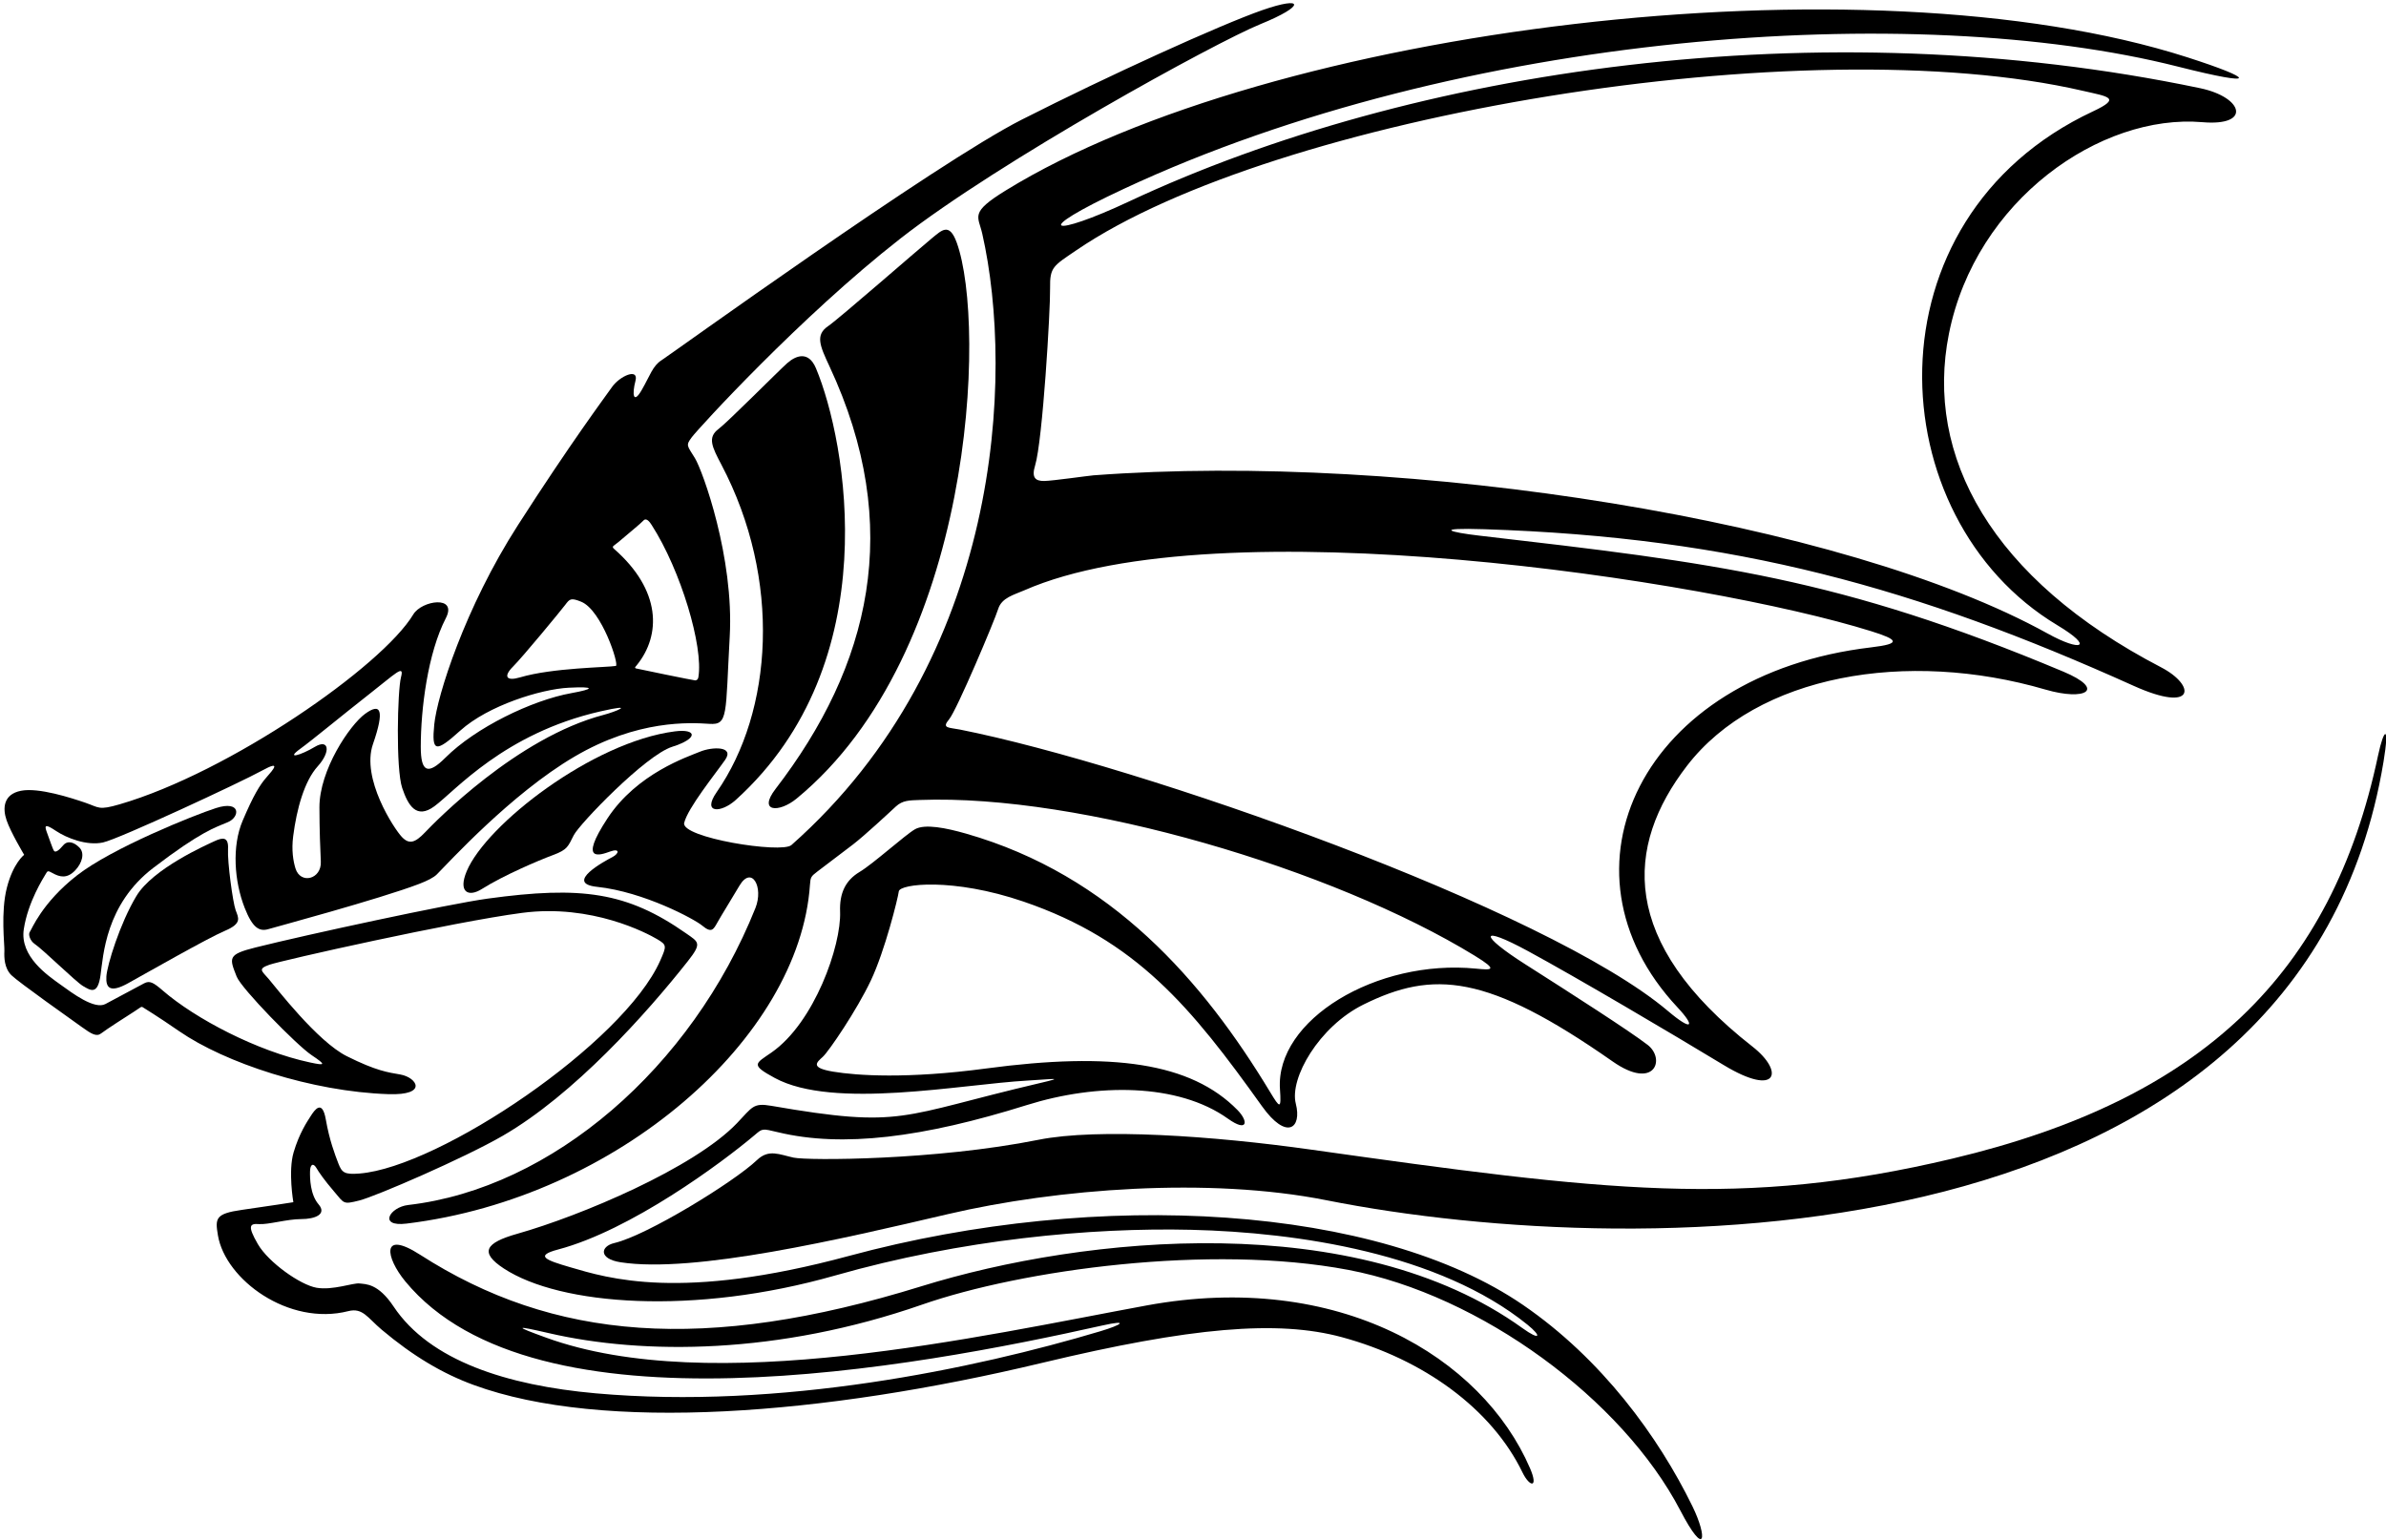 <?xml version="1.0" encoding="UTF-8"?>
<svg xmlns="http://www.w3.org/2000/svg" xmlns:xlink="http://www.w3.org/1999/xlink" width="522pt" height="337pt" viewBox="0 0 522 337" version="1.1">
<g id="surface1">
<path style=" stroke:none;fill-rule:nonzero;fill:rgb(0%,0%,0%);fill-opacity:1;" d="M 33.531 189.926 C 44.004 181.914 47.172 181.043 49.855 179.914 C 52.543 178.785 52.738 175.062 47.238 176.836 C 42.465 178.375 24.543 185.562 16.844 191.566 C 9.141 197.574 6.887 203.48 6.52 203.941 C 6.148 204.402 6.52 205.859 7.625 206.598 C 9.414 207.785 16.562 214.844 18.172 215.785 C 19.781 216.727 21.363 217.801 21.98 213.488 C 22.598 209.176 23.059 197.934 33.531 189.926 "/>
<path style=" stroke:none;fill-rule:nonzero;fill:rgb(0%,0%,0%);fill-opacity:1;" d="M 27.988 215.184 C 31.949 212.996 45.34 205.332 49.191 203.699 C 53.043 202.066 52.168 200.859 51.551 199.164 C 50.934 197.473 49.734 188.602 49.887 185.828 C 50.043 183.059 48.711 183.242 46.93 184.074 C 45.141 184.906 33.438 190.078 29.836 196.086 C 26.23 202.094 23.43 211.211 23.273 213.676 C 23.121 216.137 24.023 217.371 27.988 215.184 "/>
<path style=" stroke:none;fill-rule:nonzero;fill:rgb(0%,0%,0%);fill-opacity:1;" d="M 333.191 285.559 C 301.523 263.855 240.91 259.926 185.707 274.844 C 148.922 284.789 133.023 279.734 124.695 277.297 C 119.469 275.77 116.863 274.816 122.102 273.43 C 137.984 269.223 157.836 254.535 165.129 248.371 C 166.844 246.922 166.684 246.926 170.285 247.789 C 184.332 251.152 201.848 248.973 224.66 241.82 C 239.961 237.027 257.703 236.988 268.648 244.805 C 272.965 247.887 273.199 245.422 270.719 242.898 C 260.547 232.547 243.328 230.125 215.73 233.82 C 198.48 236.133 187.449 235.375 182.289 234.516 C 177.133 233.656 178.676 232.484 180.004 231.273 C 181.332 230.062 187.426 221.098 190.512 214.586 C 193.598 208.078 196.477 196.453 196.633 195.07 C 196.812 193.418 208.441 192.008 223.898 197.289 C 248.641 205.746 260.602 220.391 276.102 242.09 C 281.492 249.637 284.879 246.91 283.492 241.52 C 282.066 235.965 288.574 224.641 298.277 219.836 C 313.535 212.281 325.355 213.07 352.801 232.277 C 362.039 238.746 364.453 231.723 360.445 228.641 C 356.441 225.562 343.867 217.492 333.703 211.023 C 323.535 204.559 323.52 202.285 334.301 208.137 C 345.078 213.988 365.453 226.016 377.156 233.102 C 388.863 240.184 390.477 234.57 383.391 229.023 C 354.051 206.062 355.578 185.121 369.059 167.602 C 384.398 147.656 417.176 142.043 447.531 150.91 C 456.16 153.434 460.914 150.961 451.367 146.957 C 402.348 126.398 375.594 123.238 323.539 117.203 C 317.352 116.484 313.367 115.449 324.77 115.812 C 379.684 117.57 419.281 128.664 466.828 150.098 C 480.312 156.172 480.48 150.027 472.781 146.023 C 435.617 126.699 421.035 99.754 426.379 73.035 C 432.234 43.762 459.586 24.828 481.844 26.738 C 492.621 27.66 490.797 21.281 481.34 19.301 C 397.992 1.832 308.977 15.051 247 44.09 C 230.191 51.969 224.785 51.16 245.914 41.305 C 319.84 6.805 419.023 0.027 476.473 14.574 C 494.605 19.164 493.266 17.266 478.523 12.535 C 407.73 -10.176 277.797 6.133 220.086 41.645 C 212.078 46.574 214.004 47.219 214.895 51.141 C 221.957 82.27 219.086 144.281 173.145 184.926 C 170.98 186.844 148.914 183.312 149.684 180.074 C 150.453 176.844 156.473 169.383 158.629 166.305 C 160.781 163.223 155.766 163.395 153.117 164.504 C 150.469 165.609 139.367 169.234 132.898 179.09 C 126.43 188.945 131.344 187.105 133.5 186.336 C 135.656 185.566 135.473 186.789 133.965 187.566 C 132.453 188.344 123.266 193.285 130.625 194.07 C 140.879 195.16 151.969 201.168 153.598 202.531 C 155.68 204.273 156.078 203.422 156.953 201.863 C 158.129 199.781 159.211 198.152 161.762 193.836 C 164.441 189.309 167.113 194.098 165.266 198.719 C 151.305 233.617 120.812 260.059 89.293 263.695 C 85.289 264.156 82.633 268.535 88.945 267.762 C 135.168 262.125 174.922 227.094 177.199 193.629 C 177.316 191.93 177.441 191.785 178.797 190.738 C 180.152 189.691 184.012 186.801 186.59 184.82 C 189.164 182.84 194.508 177.871 195.984 176.496 C 197.465 175.121 198.941 175.145 201.246 175.059 C 236.41 173.738 291.629 190.141 322.633 209.141 C 327.938 212.395 326.309 212.305 322.922 211.969 C 301.176 209.824 278.98 223.18 280.027 238.363 C 280.336 242.828 280.016 242.527 277.871 238.977 C 263.258 214.766 243.172 191.516 211.328 182.418 C 207.016 181.188 202.336 180.234 200.18 181.469 C 198.02 182.699 191.117 188.977 188.035 190.824 C 184.957 192.672 183.641 195.473 183.793 199.477 C 184.078 206.926 178.156 223.805 168.781 230.324 C 165.238 232.785 164.109 232.969 169.5 235.895 C 182.355 242.875 210.254 237.27 224.902 236.457 C 230.445 236.148 233.219 235.676 227.43 237.031 C 196.621 244.242 197.82 247.031 168.754 241.992 C 164.75 241.297 164.625 242.246 161.234 245.785 C 151.832 255.617 127.047 266.062 113.152 269.996 C 106.207 271.965 104.824 274.039 110.215 277.582 C 122.52 285.668 151.816 287.93 182.691 279.125 C 210.414 271.219 238.676 268.598 260.617 269.121 C 283.93 269.68 314.91 274.293 334.164 289.879 C 337.398 292.496 336.938 293.422 333.086 290.648 C 296.742 264.48 237.465 270.363 201.559 281.484 C 154.129 296.176 120.977 293.266 91.891 274.566 C 83.266 269.023 84.355 275.172 88.668 280.406 C 117 314.812 200.141 299.242 241.145 290.066 C 247.102 288.734 245.461 289.91 240.719 291.324 C 213.234 299.535 170.672 308.512 130.328 304.906 C 110.906 303.172 94.023 297.785 86.102 285.902 C 82.711 280.82 80.039 281.039 78.656 280.863 C 77.273 280.691 72.793 282.414 69.25 281.801 C 65.707 281.184 58.719 276.246 56.406 272.242 C 54.098 268.238 54.637 267.719 56.637 267.871 C 58.641 268.027 62.793 266.777 65.875 266.777 C 68.953 266.777 71.551 265.715 69.703 263.559 C 67.855 261.402 67.789 257.852 67.828 256.312 C 67.863 254.773 68.535 254.457 69.184 255.535 C 69.828 256.613 70.879 258.152 73.113 260.77 C 75.348 263.391 75.012 263.609 78.594 262.711 C 82.18 261.816 101.555 253.426 109.984 248.551 C 125.562 239.547 141.395 221.855 150.469 210.355 C 153.641 206.34 152.852 206.176 150.078 204.234 C 137.184 195.207 127.246 193.828 106.691 196.648 C 98.055 197.832 67.039 204.547 55.922 207.332 C 49.773 208.871 50.152 209.586 51.781 213.719 C 52.816 216.344 64.941 228.746 68.176 230.902 C 71.41 233.062 71.188 233.219 67.859 232.508 C 56.211 230.027 42.707 222.902 35.637 216.789 C 33.57 215.004 32.762 214.535 31.531 215.184 C 30.297 215.828 25.477 218.402 23.082 219.703 C 20.691 221.004 15.875 217.371 13.188 215.434 C 10.5 213.492 4.281 209.332 5.207 203.324 C 6.129 197.32 9.52 192.09 9.969 191.312 C 10.414 190.531 10.445 190.477 11.48 191.051 C 13.047 191.93 14.664 192.363 16.469 190.445 C 17.977 188.848 18.594 186.691 17.359 185.461 C 16.129 184.227 14.746 183.879 13.816 184.996 C 12.891 186.113 12.125 186.629 11.816 186.199 C 11.508 185.766 10.797 183.547 10.285 182.223 C 9.602 180.445 9.965 180.309 12.273 181.848 C 14.586 183.387 18.988 185.129 22.531 184.359 C 26.074 183.59 52.781 171.137 57.25 168.672 C 61.715 166.207 59.758 168.461 58.305 170.102 C 56.852 171.742 55.449 174.047 53.082 179.605 C 50.715 185.16 51.234 192.855 53.543 198.707 C 55.23 202.973 56.672 203.965 58.824 203.293 C 59.621 203.043 83.141 196.715 91.688 193.434 C 93.508 192.734 94.879 192.035 95.562 191.355 C 98.109 188.816 111.773 173.762 125.637 165.602 C 139.496 157.438 151.039 158.125 155.199 158.402 C 159.359 158.68 158.691 156.508 159.648 139.254 C 160.605 122 153.73 103.031 152.035 100.258 C 150.344 97.484 149.965 97.52 151.352 95.672 C 152.738 93.82 175.07 69.336 196.938 52.238 C 218.809 35.145 265.938 9.27 275.793 5.266 C 285.648 1.262 285.359 -0.996 276.121 2.234 C 266.879 5.469 242.48 16.57 223.531 26.184 C 204.582 35.797 146.711 77.574 144.742 78.824 C 142.773 80.07 142.227 82.18 140.379 85.371 C 138.535 88.566 138.254 86.277 139.023 83.352 C 139.797 80.426 135.598 82.277 133.902 84.684 C 132.211 87.086 124.965 96.766 113.309 114.922 C 101.656 133.074 95.625 152.352 95.008 158.512 C 94.391 164.672 95.336 164.703 100.68 159.895 C 106.84 154.348 118.395 150.805 124.398 150.496 C 130.406 150.191 129.941 150.789 125.02 151.676 C 116.344 153.238 104.02 159.234 97.441 165.812 C 93.59 169.664 92.055 168.98 92.055 163.434 C 92.055 155.055 93.598 142.914 97.539 135.27 C 100.152 130.203 92.273 131.371 90.422 134.449 C 83.594 145.828 50.18 169.027 26.168 176.012 C 21.512 177.367 21.719 176.711 18.652 175.656 C 15.586 174.609 8.426 172.277 4.574 173.051 C 0.727 173.82 0.547 176.867 1.434 179.48 C 2.316 182.098 5.285 187.062 5.285 187.062 C 5.285 187.062 2.895 188.852 1.508 194.238 C 0.121 199.629 1.023 206.711 0.961 208.098 C 0.895 209.484 0.926 211.871 2.5 213.41 C 4.07 214.953 15.656 223.137 17.844 224.711 C 20.031 226.281 21.102 226.953 22.164 226.117 C 23.227 225.285 27.809 222.352 29.32 221.387 C 30.832 220.422 30.883 220.172 31.281 220.449 C 31.684 220.727 34.113 222.145 39.219 225.672 C 49.242 232.586 68.125 238.871 84.969 239.438 C 93.762 239.73 91.191 235.766 87.582 235.137 C 84.898 234.668 82.348 234.367 75.879 231.133 C 69.41 227.898 60.367 216.078 58.801 214.25 C 57.234 212.426 56.332 212.039 58.949 211.113 C 61.566 210.191 98.984 201.766 114.23 199.766 C 129.48 197.762 141.613 204.246 143.754 205.512 C 145.891 206.781 145.875 206.98 144.422 210.254 C 136.41 228.273 96.215 255.383 78.664 256.805 C 75.379 257.07 74.801 256.617 74.031 254.613 C 73.262 252.613 72.078 249.535 71.281 244.984 C 70.48 240.43 68.809 242.938 67.977 244.23 C 67.145 245.527 65.473 248.004 64.238 252.164 C 63.008 256.32 64.18 263.082 64.18 263.082 C 64.18 263.082 58.797 263.934 52.941 264.758 C 47.086 265.586 47.059 266.629 47.676 270.324 C 49.293 280.02 63.16 290.242 76.207 286.918 C 79.359 286.113 80.449 288.406 83.496 290.973 C 90.387 296.773 96.828 300.586 103.633 303.078 C 131.902 313.438 180.148 309.703 227.961 298.246 C 260.621 290.418 279.523 288.816 293.566 292.617 C 311.406 297.453 326.332 308.273 333.086 322.223 C 334.637 325.426 336.668 325.785 334.727 321.285 C 324.246 297.004 292.871 277.938 250.848 285.676 C 214.285 292.414 155.648 305.875 119.449 292.711 C 112.672 290.246 112.34 289.949 120.07 291.734 C 140.754 296.516 170.281 296.445 201.715 285.5 C 223.559 277.891 264.754 272.164 294.965 277.891 C 323.949 283.383 354.934 306.242 367.605 330.527 C 373.148 341.152 373.637 336.523 370.25 329.594 C 362.797 314.348 350.402 297.352 333.191 285.559 Z M 226.461 101.844 C 228.102 96.504 229.816 67.684 229.734 63.043 C 229.652 58.402 230.48 58.18 235.469 54.773 C 278.516 25.383 394.922 5.805 455.742 19.887 C 461.133 21.137 464.262 21.391 457.906 24.367 C 407.73 47.875 411.043 113.387 450.09 136.812 C 458.301 141.742 455.254 142.672 447.98 138.641 C 403.5 113.973 308.059 98.859 239.246 104.016 C 238.172 104.094 230.297 105.23 228.461 105.254 C 226.543 105.277 225.621 104.566 226.461 101.844 Z M 210.031 159.656 C 207.57 159.168 205.938 159.426 207.629 157.426 C 209.324 155.422 217.617 135.73 218.379 133.262 C 219.137 130.789 221.883 130.152 224.059 129.195 C 266.504 110.559 373.699 126.984 409.348 138.121 C 415.277 139.977 416.074 140.871 409.355 141.664 C 359.055 147.621 338.895 190.406 366.969 220.414 C 371.004 224.723 370.246 225.762 364.906 221.242 C 338.336 198.758 249.121 167.434 210.031 159.656 Z M 135.32 118.602 C 137.078 117.094 140.238 114.512 140.738 113.941 C 141.418 113.172 142.172 114.266 142.562 114.875 C 148.969 124.836 153.918 141.535 152.789 148.184 C 152.719 148.586 152.551 148.844 152.113 148.898 C 151.914 148.926 139.219 146.324 139.105 146.266 C 138.945 146.184 138.883 146.074 139.008 145.93 C 139.113 145.805 139.219 145.68 139.32 145.555 C 144.66 138.965 144.68 129.164 134.359 120.129 C 133.684 119.535 134.297 119.484 135.32 118.602 Z M 113.781 148.23 C 110.758 149.129 110.074 148.035 112.23 145.879 C 114.387 143.723 122.711 133.621 123.664 132.355 C 124.621 131.086 124.867 130.75 127.145 131.676 C 131.652 133.504 135.531 145.574 134.73 145.727 C 132.996 146.059 120.934 146.109 113.781 148.23 Z M 64.141 182.996 C 64.91 176.988 66.59 170.922 69.516 167.688 C 72.441 164.453 71.961 161.594 68.879 163.438 C 65.797 165.285 62.375 166.27 65.68 163.871 C 68.379 161.914 74.84 156.547 80.715 151.949 C 86.594 147.359 88.5 145.266 87.73 148.191 C 86.961 151.117 86.574 168.254 87.992 172.441 C 89.285 176.266 91.094 179.34 95.031 176.441 C 99.555 173.113 110.23 160.508 131.332 155.68 C 139.527 153.805 134.555 155.785 132.102 156.426 C 113.062 161.398 95.082 179.953 92.949 182.191 C 90.793 184.453 89.492 184.828 87.906 183.141 C 86.227 181.359 78.977 170.383 81.594 162.836 C 84.211 155.289 83.281 153.734 79.891 156.199 C 76.504 158.664 69.867 168.52 69.883 176.68 C 69.895 181.621 70.059 185.914 70.188 188.539 C 70.379 192.41 65.738 193.598 64.641 190.031 C 64.152 188.441 63.746 186.062 64.141 182.996 "/>
<path style=" stroke:none;fill-rule:nonzero;fill:rgb(0%,0%,0%);fill-opacity:1;" d="M 147.656 160.047 C 129.637 162.355 106.383 180.445 102.105 190.648 C 100.164 195.277 102.5 196.395 105.438 194.531 C 110.059 191.605 117.848 188.273 121.02 187.102 C 124.191 185.93 124.277 185.203 125.535 182.754 C 126.789 180.305 141.215 165.266 147.07 163.418 C 152.922 161.57 152.398 159.438 147.656 160.047 "/>
<path style=" stroke:none;fill-rule:nonzero;fill:rgb(0%,0%,0%);fill-opacity:1;" d="M 178.52 80.605 C 176.859 76.648 174.043 77.855 172.195 79.496 C 170.348 81.141 159.184 92.391 157.203 93.871 C 154.738 95.723 155.766 97.773 157.82 101.676 C 171.074 126.855 169.07 155.691 156.793 173.344 C 153.508 178.066 157.734 177.977 160.973 175.047 C 194.195 145 185.156 96.461 178.52 80.605 "/>
<path style=" stroke:none;fill-rule:nonzero;fill:rgb(0%,0%,0%);fill-opacity:1;" d="M 174.246 174.781 C 213.02 142.938 215.879 71.152 209.301 53.066 C 207.656 48.547 205.973 50.445 203.816 52.188 C 201.664 53.926 183.473 69.809 181.18 71.363 C 178.324 73.301 179.363 75.652 181.453 80.129 C 197.898 115.348 190.324 145.781 169.664 172.652 C 165.738 177.762 170.469 177.883 174.246 174.781 "/>
<path style=" stroke:none;fill-rule:nonzero;fill:rgb(0%,0%,0%);fill-opacity:1;" d="M 520.262 165.336 C 510.145 213.102 481.738 240.578 427.113 253.551 C 381.211 264.453 350.953 260.617 286.855 251.578 C 265.406 248.551 240.188 246.828 227.207 249.422 C 204.617 253.941 176.742 253.992 173.633 253.328 C 170.523 252.664 168.207 251.387 165.629 253.844 C 160.566 258.672 141.52 270.355 134.41 272.016 C 131.328 272.734 130.941 275.477 135.746 276.223 C 151.824 278.723 184.207 271.109 207.383 265.691 C 231.312 260.094 264.465 257.543 290.133 262.641 C 360.133 276.539 503.426 275.711 521.465 166.656 C 522.828 158.41 521.543 159.297 520.262 165.336 "/>
</g>
</svg>
